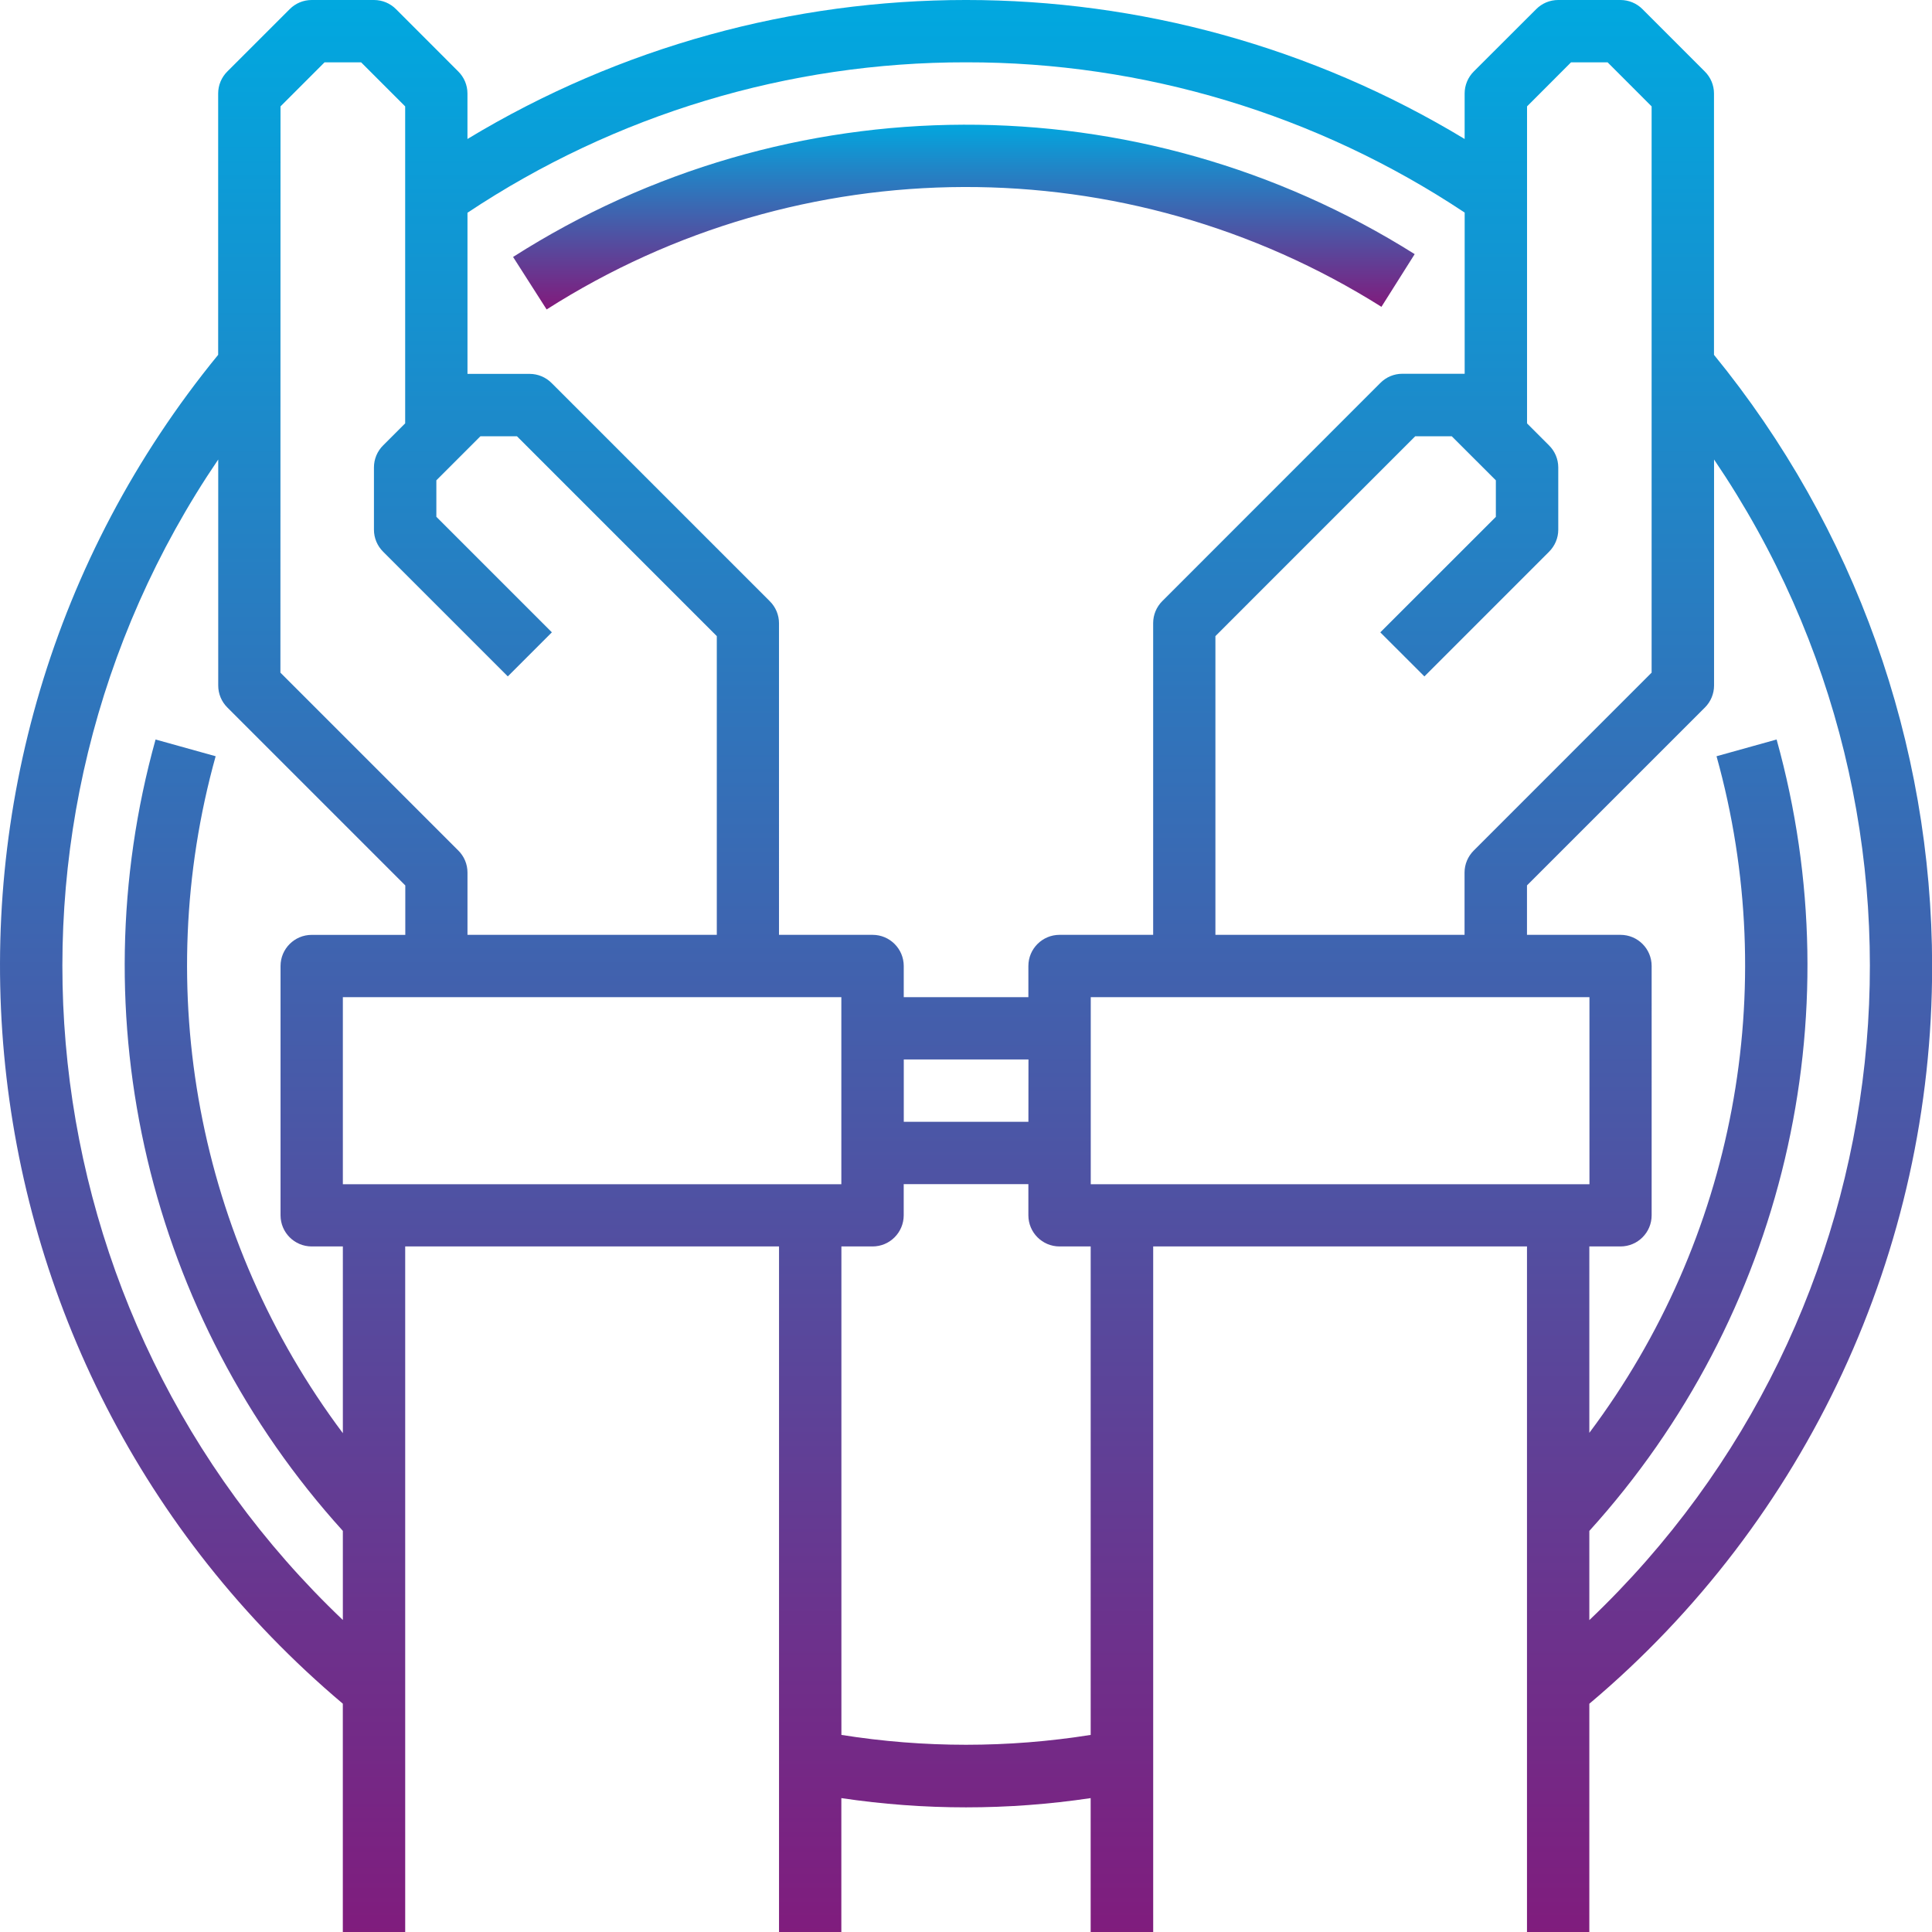 <?xml version="1.0" encoding="utf-8"?>
<!-- Generator: Adobe Illustrator 16.0.0, SVG Export Plug-In . SVG Version: 6.00 Build 0)  -->
<!DOCTYPE svg PUBLIC "-//W3C//DTD SVG 1.1//EN" "http://www.w3.org/Graphics/SVG/1.1/DTD/svg11.dtd">
<svg version="1.1" id="Layer_1" xmlns="http://www.w3.org/2000/svg" xmlns:xlink="http://www.w3.org/1999/xlink" x="0px" y="0px"
	 width="63px" height="63px" viewBox="0 0 63 63" enable-background="new 0 0 63 63" xml:space="preserve">
<g id="arrest" transform="translate(-0.997 -1)">
	
		<linearGradient id="Path_18029_1_" gradientUnits="userSpaceOnUse" x1="-268.287" y1="422.827" x2="-268.287" y2="421.827" gradientTransform="matrix(63.003 0 0 -63 16935.287 26639.062)">
		<stop  offset="0" style="stop-color:#00A9E0"/>
		<stop  offset="1" style="stop-color:#801C7D"/>
	</linearGradient>
	<path id="Path_18029" fill="url(#Path_18029_1_)" d="M64.001,32.5c-0.004-7.264-2.518-14.304-7.113-19.929V4.048
		c0-0.27-0.109-0.528-0.301-0.718L54.558,1.3C54.368,1.108,54.108,1,53.839,1h-2.033c-0.27,0-0.527,0.108-0.717,0.3l-2.033,2.03
		c-0.191,0.19-0.299,0.448-0.299,0.718v1.484c-9.996-6.043-22.521-6.043-32.517,0V4.048c0-0.27-0.108-0.528-0.3-0.718L13.912,1.3
		C13.722,1.108,13.463,1,13.193,1h-2.033c-0.27,0-0.528,0.108-0.718,0.3L8.411,3.33c-0.192,0.19-0.3,0.448-0.3,0.718v8.522
		C-2.777,25.88-0.968,45.466,12.176,56.555V64h2.034V41.645h12.19V64h2.032v-4.366c2.695,0.402,5.435,0.402,8.13,0V64h2.039V41.645
		H50.79V64h2.033v-7.443C59.919,50.583,64.011,41.776,64.001,32.5z M52.227,3.032h1.191l1.436,1.437v18.465l-5.799,5.8
		c-0.191,0.19-0.301,0.448-0.301,0.718v2.032H40.63v-9.741l6.516-6.517h1.191l1.438,1.437v1.191l-3.768,3.766l1.438,1.437
		l4.064-4.065c0.191-0.19,0.301-0.448,0.301-0.718v-2.032c0-0.27-0.109-0.528-0.301-0.718l-0.717-0.718V4.469L52.227,3.032z
		 M52.827,33.516v6.101H36.565v-6.101H52.827z M32.499,3.032c5.785-0.008,11.443,1.697,16.259,4.9v5.256h-2.033
		c-0.27,0-0.527,0.108-0.717,0.3L38.899,20.6c-0.191,0.19-0.299,0.448-0.299,0.718v10.166h-3.053c-0.561,0-1.016,0.455-1.016,1.016
		v1.016h-4.064V32.5c-0.001-0.561-0.455-1.016-1.016-1.016h-3.052V21.323c0-0.27-0.108-0.528-0.3-0.718l-7.113-7.113
		c-0.19-0.192-0.449-0.3-0.718-0.3h-2.027V7.937C21.058,4.732,26.715,3.025,32.499,3.032z M34.532,37.58h-4.064v-2.032h4.066
		L34.532,37.58z M28.432,33.516v6.1H12.177v-6.1H28.432z M10.144,4.469l1.437-1.437h1.191l1.437,1.437v10.336l-0.718,0.718
		c-0.192,0.19-0.3,0.448-0.3,0.718v2.032c0,0.27,0.108,0.528,0.3,0.718l4.065,4.065l1.437-1.437l-3.767-3.767v-1.189l1.437-1.437
		h1.191l6.517,6.517v9.741h-8.13v-2.032c0-0.27-0.108-0.528-0.3-0.718l-5.8-5.8L10.144,4.469z M12.177,47.734
		C7.444,41.419,5.912,33.264,8.029,25.66L6.07,25.114c-2.528,9.079-0.222,18.821,6.107,25.806v2.906
		C1.745,43.905,0.025,27.893,8.113,15.984v7.371c0,0.27,0.108,0.528,0.3,0.718l5.8,5.8v1.612h-3.052
		c-0.561,0-1.016,0.455-1.016,1.015v8.129c0,0.561,0.455,1.016,1.016,1.016h1.016V47.734z M36.563,57.573
		c-2.691,0.429-5.436,0.429-8.129,0V41.645h1.016c0.561,0,1.015-0.455,1.016-1.016v-1.016h4.065v1.016
		c0,0.561,0.455,1.016,1.016,1.016h1.016V57.573z M52.823,53.827v-2.906c6.328-6.984,8.635-16.727,6.107-25.807l-1.959,0.546
		c2.117,7.6,0.584,15.751-4.148,22.063v-6.078h1.016c0.561,0,1.016-0.455,1.016-1.016V32.5c0-0.561-0.453-1.016-1.016-1.016H50.79
		v-1.612l5.801-5.8c0.191-0.19,0.299-0.449,0.299-0.718v-7.37c8.088,11.91,6.367,27.922-4.064,37.843H52.823z"/>
	
		<linearGradient id="Path_18030_1_" gradientUnits="userSpaceOnUse" x1="-263.469" y1="364.44" x2="-263.469" y2="363.44" gradientTransform="matrix(29.4 0 0 -6.025 7778.417 2200.71)">
		<stop  offset="0" style="stop-color:#00A9E0"/>
		<stop  offset="1" style="stop-color:#801C7D"/>
	</linearGradient>
	<path id="Path_18030" fill="url(#Path_18030_1_)" d="M18.822,11.091c8.293-5.293,18.896-5.326,27.222-0.086l1.084-1.718
		c-8.992-5.661-20.444-5.625-29.4,0.092L18.822,11.091z"/>
</g>
</svg>
